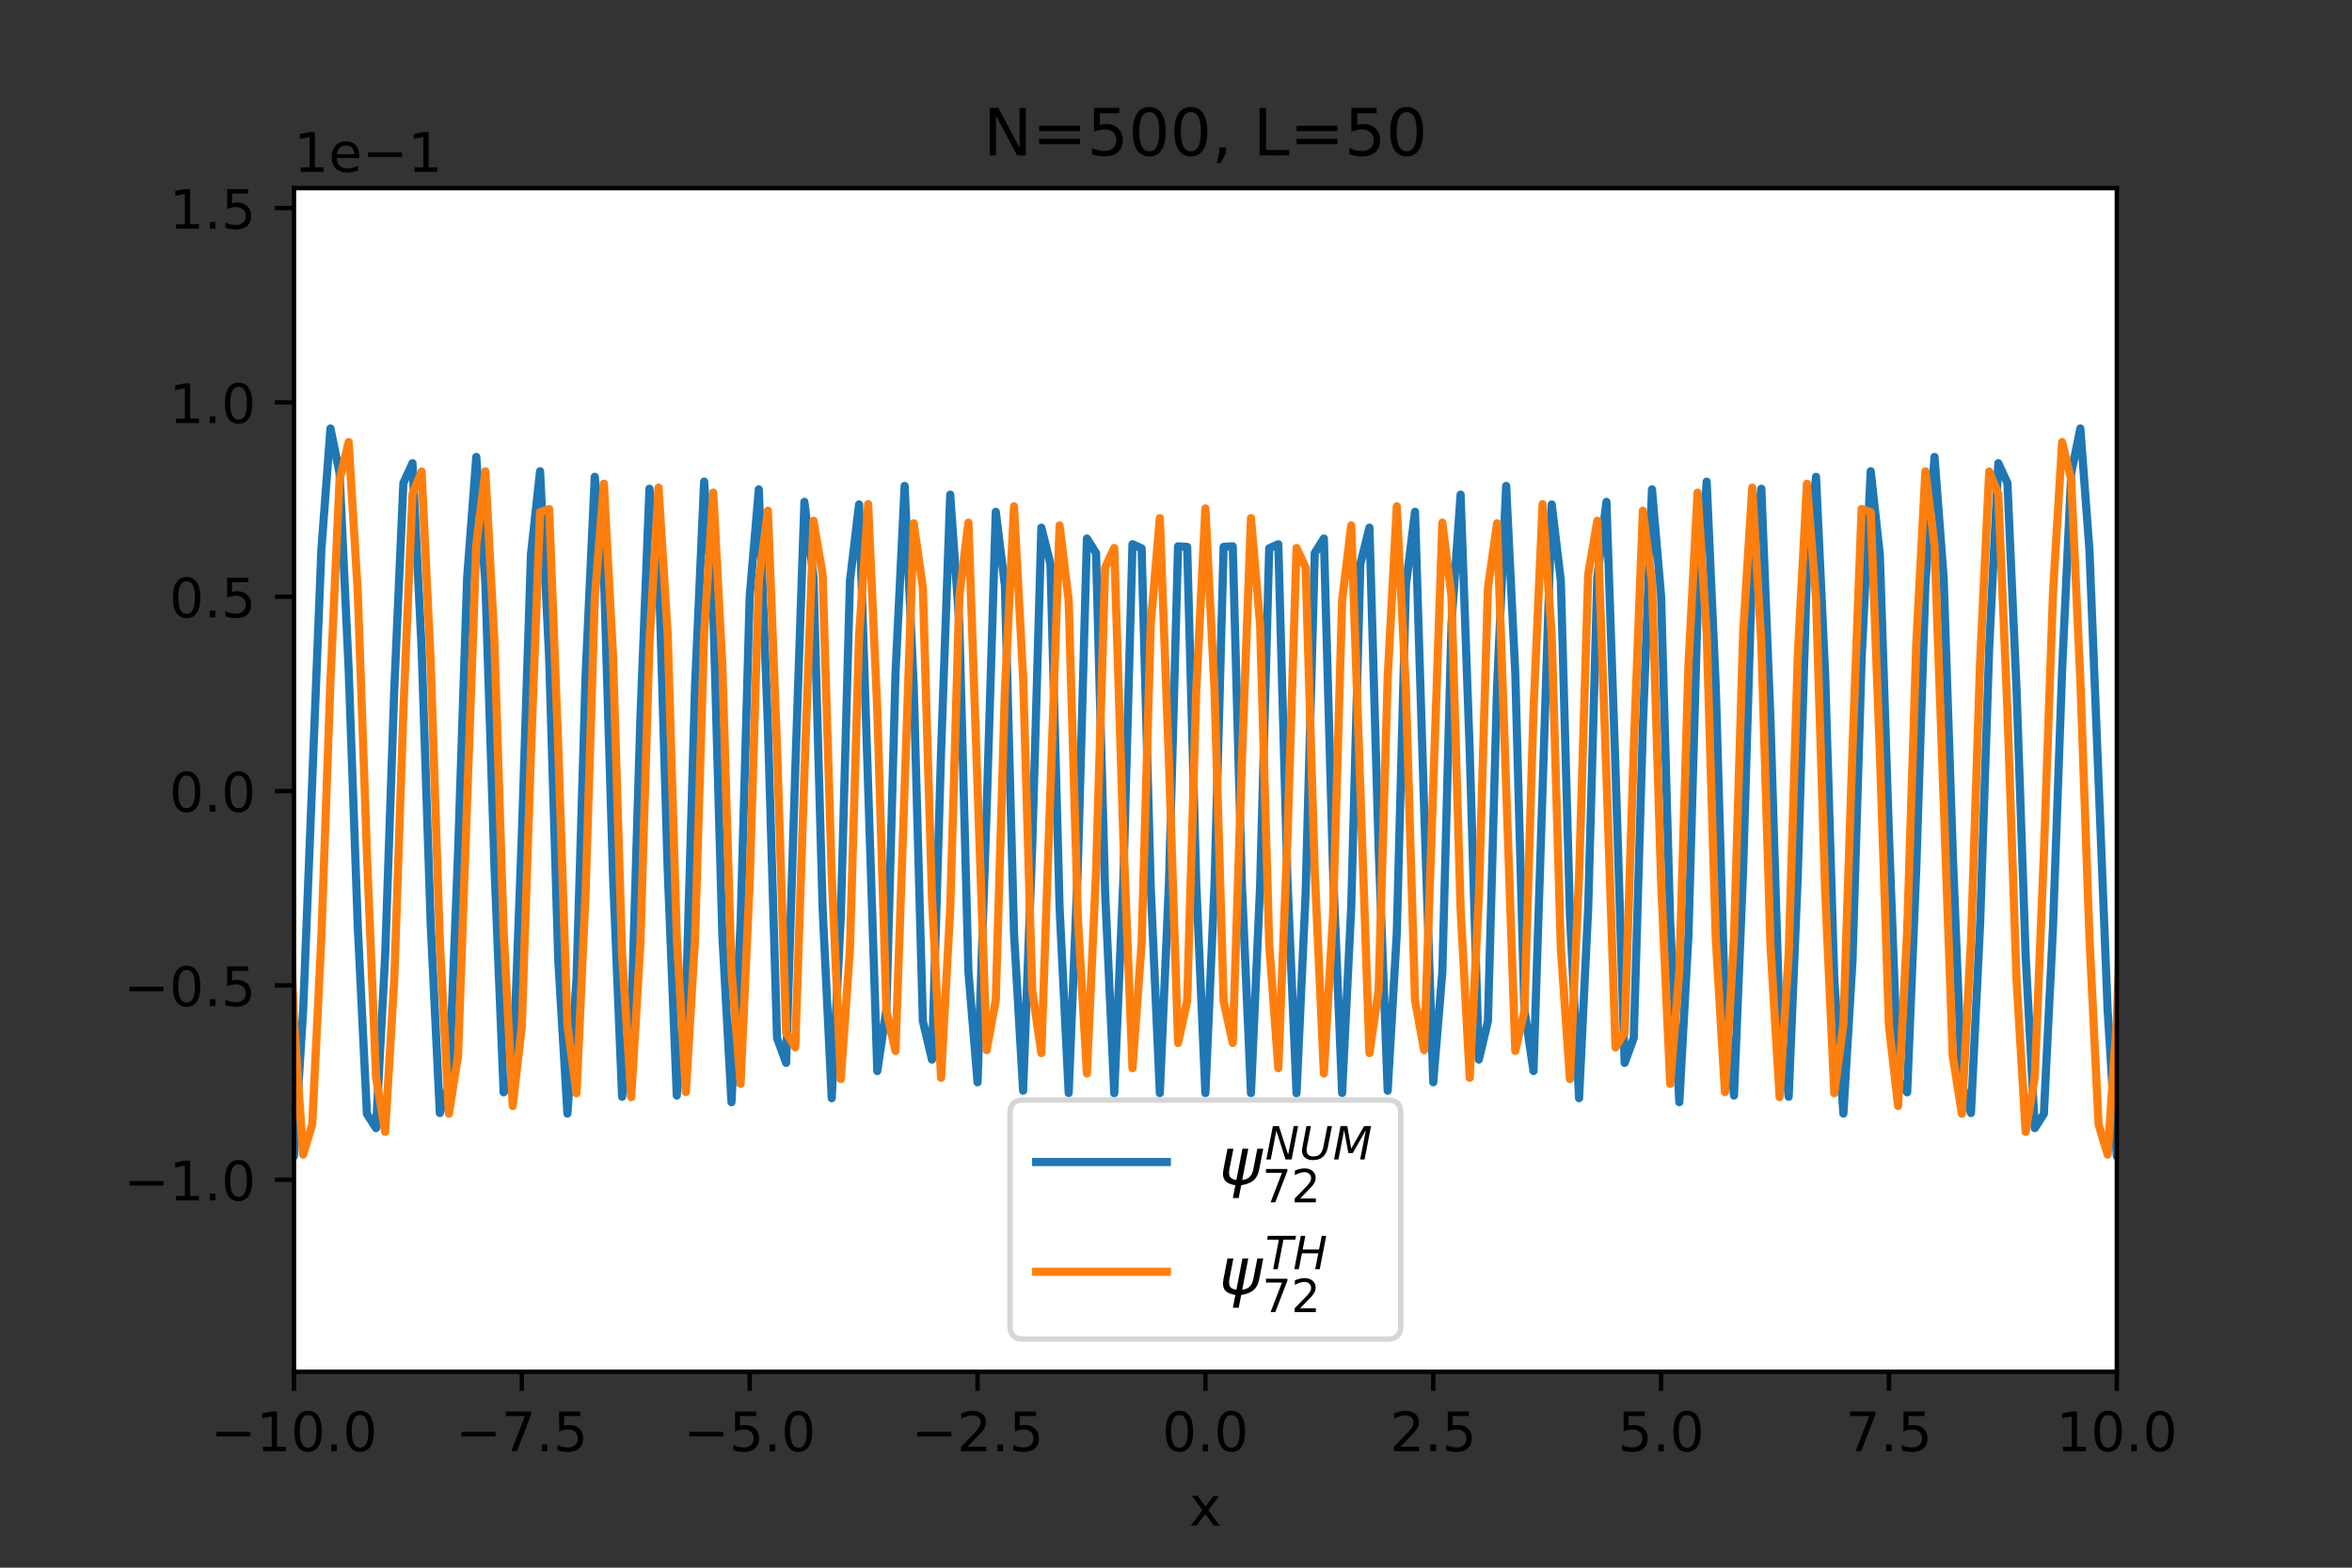 <?xml version="1.0" encoding="utf-8" standalone="no"?>
<!DOCTYPE svg PUBLIC "-//W3C//DTD SVG 1.1//EN"
  "http://www.w3.org/Graphics/SVG/1.1/DTD/svg11.dtd">
<!-- Created with matplotlib (https://matplotlib.org/) -->
<svg height="288pt" version="1.1" viewBox="0 0 432 288" width="432pt" xmlns="http://www.w3.org/2000/svg" xmlns:xlink="http://www.w3.org/1999/xlink">
 <rect x="0" y="0" width="432" height="288" fill="#333333" stroke="none"/>
 <defs>
  <style type="text/css">*{stroke-linecap:butt;stroke-linejoin:round;}</style>
 </defs>
 <g id="figure_1">
  <g id="patch_1">
   <path d="M 0 288 
L 432 288 
L 432 0 
L 0 0 
z
" style="fill:none;"/>
  </g>
  <g id="axes_1">
   <g id="patch_2">
    <path d="M 54 252 
L 388.8 252 
L 388.8 34.56 
L 54 34.56 
z
" style="fill:#ffffff;"/>
   </g>
   <g id="matplotlib.axis_1">
    <g id="xtick_1">
     <g id="line2d_1">
      <defs>
       <path d="M 0 0 
L 0 3.5 
" id="mf7ad53e7bb" style="stroke:#000000;stroke-width:0.8;"/>
      </defs>
      <g>
       <use style="stroke:#000000;stroke-width:0.8;" x="54" xlink:href="#mf7ad53e7bb" y="252"/>
      </g>
     </g>
     <g id="text_1">
      <!-- −10.0 -->
      <g transform="translate(38.677 266.598)scale(0.1 -0.1)">
       <defs>
        <path d="M 10.594 35.5 
L 73.188 35.5 
L 73.188 27.203 
L 10.594 27.203 
z
" id="DejaVuSans-8722"/>
        <path d="M 12.406 8.297 
L 28.516 8.297 
L 28.516 63.922 
L 10.984 60.406 
L 10.984 69.391 
L 28.422 72.906 
L 38.281 72.906 
L 38.281 8.297 
L 54.391 8.297 
L 54.391 0 
L 12.406 0 
z
" id="DejaVuSans-49"/>
        <path d="M 31.781 66.406 
Q 24.172 66.406 20.328 58.906 
Q 16.5 51.422 16.5 36.375 
Q 16.5 21.391 20.328 13.891 
Q 24.172 6.391 31.781 6.391 
Q 39.453 6.391 43.281 13.891 
Q 47.125 21.391 47.125 36.375 
Q 47.125 51.422 43.281 58.906 
Q 39.453 66.406 31.781 66.406 
z
M 31.781 74.219 
Q 44.047 74.219 50.516 64.516 
Q 56.984 54.828 56.984 36.375 
Q 56.984 17.969 50.516 8.266 
Q 44.047 -1.422 31.781 -1.422 
Q 19.531 -1.422 13.062 8.266 
Q 6.594 17.969 6.594 36.375 
Q 6.594 54.828 13.062 64.516 
Q 19.531 74.219 31.781 74.219 
z
" id="DejaVuSans-48"/>
        <path d="M 10.688 12.406 
L 21 12.406 
L 21 0 
L 10.688 0 
z
" id="DejaVuSans-46"/>
       </defs>
       <use xlink:href="#DejaVuSans-8722"/>
       <use x="83.789" xlink:href="#DejaVuSans-49"/>
       <use x="147.412" xlink:href="#DejaVuSans-48"/>
       <use x="211.035" xlink:href="#DejaVuSans-46"/>
       <use x="242.822" xlink:href="#DejaVuSans-48"/>
      </g>
     </g>
    </g>
    <g id="xtick_2">
     <g id="line2d_2">
      <g>
       <use style="stroke:#000000;stroke-width:0.8;" x="95.85" xlink:href="#mf7ad53e7bb" y="252"/>
      </g>
     </g>
     <g id="text_2">
      <!-- −7.5 -->
      <g transform="translate(83.709 266.598)scale(0.1 -0.1)">
       <defs>
        <path d="M 8.203 72.906 
L 55.078 72.906 
L 55.078 68.703 
L 28.609 0 
L 18.312 0 
L 43.219 64.594 
L 8.203 64.594 
z
" id="DejaVuSans-55"/>
        <path d="M 10.797 72.906 
L 49.516 72.906 
L 49.516 64.594 
L 19.828 64.594 
L 19.828 46.734 
Q 21.969 47.469 24.109 47.828 
Q 26.266 48.188 28.422 48.188 
Q 40.625 48.188 47.75 41.5 
Q 54.891 34.812 54.891 23.391 
Q 54.891 11.625 47.562 5.094 
Q 40.234 -1.422 26.906 -1.422 
Q 22.312 -1.422 17.547 -0.641 
Q 12.797 0.141 7.719 1.703 
L 7.719 11.625 
Q 12.109 9.234 16.797 8.062 
Q 21.484 6.891 26.703 6.891 
Q 35.156 6.891 40.078 11.328 
Q 45.016 15.766 45.016 23.391 
Q 45.016 31 40.078 35.438 
Q 35.156 39.891 26.703 39.891 
Q 22.75 39.891 18.812 39.016 
Q 14.891 38.141 10.797 36.281 
z
" id="DejaVuSans-53"/>
       </defs>
       <use xlink:href="#DejaVuSans-8722"/>
       <use x="83.789" xlink:href="#DejaVuSans-55"/>
       <use x="147.412" xlink:href="#DejaVuSans-46"/>
       <use x="179.199" xlink:href="#DejaVuSans-53"/>
      </g>
     </g>
    </g>
    <g id="xtick_3">
     <g id="line2d_3">
      <g>
       <use style="stroke:#000000;stroke-width:0.8;" x="137.7" xlink:href="#mf7ad53e7bb" y="252"/>
      </g>
     </g>
     <g id="text_3">
      <!-- −5.0 -->
      <g transform="translate(125.559 266.598)scale(0.1 -0.1)">
       <use xlink:href="#DejaVuSans-8722"/>
       <use x="83.789" xlink:href="#DejaVuSans-53"/>
       <use x="147.412" xlink:href="#DejaVuSans-46"/>
       <use x="179.199" xlink:href="#DejaVuSans-48"/>
      </g>
     </g>
    </g>
    <g id="xtick_4">
     <g id="line2d_4">
      <g>
       <use style="stroke:#000000;stroke-width:0.8;" x="179.55" xlink:href="#mf7ad53e7bb" y="252"/>
      </g>
     </g>
     <g id="text_4">
      <!-- −2.5 -->
      <g transform="translate(167.409 266.598)scale(0.1 -0.1)">
       <defs>
        <path d="M 19.188 8.297 
L 53.609 8.297 
L 53.609 0 
L 7.328 0 
L 7.328 8.297 
Q 12.938 14.109 22.625 23.891 
Q 32.328 33.688 34.812 36.531 
Q 39.547 41.844 41.422 45.531 
Q 43.312 49.219 43.312 52.781 
Q 43.312 58.594 39.234 62.25 
Q 35.156 65.922 28.609 65.922 
Q 23.969 65.922 18.812 64.312 
Q 13.672 62.703 7.812 59.422 
L 7.812 69.391 
Q 13.766 71.781 18.938 73 
Q 24.125 74.219 28.422 74.219 
Q 39.75 74.219 46.484 68.547 
Q 53.219 62.891 53.219 53.422 
Q 53.219 48.922 51.531 44.891 
Q 49.859 40.875 45.406 35.406 
Q 44.188 33.984 37.641 27.219 
Q 31.109 20.453 19.188 8.297 
z
" id="DejaVuSans-50"/>
       </defs>
       <use xlink:href="#DejaVuSans-8722"/>
       <use x="83.789" xlink:href="#DejaVuSans-50"/>
       <use x="147.412" xlink:href="#DejaVuSans-46"/>
       <use x="179.199" xlink:href="#DejaVuSans-53"/>
      </g>
     </g>
    </g>
    <g id="xtick_5">
     <g id="line2d_5">
      <g>
       <use style="stroke:#000000;stroke-width:0.8;" x="221.4" xlink:href="#mf7ad53e7bb" y="252"/>
      </g>
     </g>
     <g id="text_5">
      <!-- 0.0 -->
      <g transform="translate(213.448 266.598)scale(0.1 -0.1)">
       <use xlink:href="#DejaVuSans-48"/>
       <use x="63.623" xlink:href="#DejaVuSans-46"/>
       <use x="95.41" xlink:href="#DejaVuSans-48"/>
      </g>
     </g>
    </g>
    <g id="xtick_6">
     <g id="line2d_6">
      <g>
       <use style="stroke:#000000;stroke-width:0.8;" x="263.25" xlink:href="#mf7ad53e7bb" y="252"/>
      </g>
     </g>
     <g id="text_6">
      <!-- 2.5 -->
      <g transform="translate(255.298 266.598)scale(0.1 -0.1)">
       <use xlink:href="#DejaVuSans-50"/>
       <use x="63.623" xlink:href="#DejaVuSans-46"/>
       <use x="95.41" xlink:href="#DejaVuSans-53"/>
      </g>
     </g>
    </g>
    <g id="xtick_7">
     <g id="line2d_7">
      <g>
       <use style="stroke:#000000;stroke-width:0.8;" x="305.1" xlink:href="#mf7ad53e7bb" y="252"/>
      </g>
     </g>
     <g id="text_7">
      <!-- 5.0 -->
      <g transform="translate(297.148 266.598)scale(0.1 -0.1)">
       <use xlink:href="#DejaVuSans-53"/>
       <use x="63.623" xlink:href="#DejaVuSans-46"/>
       <use x="95.41" xlink:href="#DejaVuSans-48"/>
      </g>
     </g>
    </g>
    <g id="xtick_8">
     <g id="line2d_8">
      <g>
       <use style="stroke:#000000;stroke-width:0.8;" x="346.95" xlink:href="#mf7ad53e7bb" y="252"/>
      </g>
     </g>
     <g id="text_8">
      <!-- 7.5 -->
      <g transform="translate(338.998 266.598)scale(0.1 -0.1)">
       <use xlink:href="#DejaVuSans-55"/>
       <use x="63.623" xlink:href="#DejaVuSans-46"/>
       <use x="95.41" xlink:href="#DejaVuSans-53"/>
      </g>
     </g>
    </g>
    <g id="xtick_9">
     <g id="line2d_9">
      <g>
       <use style="stroke:#000000;stroke-width:0.8;" x="388.8" xlink:href="#mf7ad53e7bb" y="252"/>
      </g>
     </g>
     <g id="text_9">
      <!-- 10.0 -->
      <g transform="translate(377.667 266.598)scale(0.1 -0.1)">
       <use xlink:href="#DejaVuSans-49"/>
       <use x="63.623" xlink:href="#DejaVuSans-48"/>
       <use x="127.246" xlink:href="#DejaVuSans-46"/>
       <use x="159.033" xlink:href="#DejaVuSans-48"/>
      </g>
     </g>
    </g>
    <g id="text_10">
     <!-- x -->
     <g transform="translate(218.441 280.277)scale(0.1 -0.1)">
      <defs>
       <path d="M 54.891 54.688 
L 35.109 28.078 
L 55.906 0 
L 45.312 0 
L 29.391 21.484 
L 13.484 0 
L 2.875 0 
L 24.125 28.609 
L 4.688 54.688 
L 15.281 54.688 
L 29.781 35.203 
L 44.281 54.688 
z
" id="DejaVuSans-120"/>
      </defs>
      <use xlink:href="#DejaVuSans-120"/>
     </g>
    </g>
   </g>
   <g id="matplotlib.axis_2">
    <g id="ytick_1">
     <g id="line2d_10">
      <defs>
       <path d="M 0 0 
L -3.5 0 
" id="mb8de1bbc26" style="stroke:#000000;stroke-width:0.8;"/>
      </defs>
      <g>
       <use style="stroke:#000000;stroke-width:0.8;" x="54" xlink:href="#mb8de1bbc26" y="216.723"/>
      </g>
     </g>
     <g id="text_11">
      <!-- −1.0 -->
      <g transform="translate(22.717 220.522)scale(0.1 -0.1)">
       <use xlink:href="#DejaVuSans-8722"/>
       <use x="83.789" xlink:href="#DejaVuSans-49"/>
       <use x="147.412" xlink:href="#DejaVuSans-46"/>
       <use x="179.199" xlink:href="#DejaVuSans-48"/>
      </g>
     </g>
    </g>
    <g id="ytick_2">
     <g id="line2d_11">
      <g>
       <use style="stroke:#000000;stroke-width:0.8;" x="54" xlink:href="#mb8de1bbc26" y="181.022"/>
      </g>
     </g>
     <g id="text_12">
      <!-- −0.5 -->
      <g transform="translate(22.717 184.822)scale(0.1 -0.1)">
       <use xlink:href="#DejaVuSans-8722"/>
       <use x="83.789" xlink:href="#DejaVuSans-48"/>
       <use x="147.412" xlink:href="#DejaVuSans-46"/>
       <use x="179.199" xlink:href="#DejaVuSans-53"/>
      </g>
     </g>
    </g>
    <g id="ytick_3">
     <g id="line2d_12">
      <g>
       <use style="stroke:#000000;stroke-width:0.8;" x="54" xlink:href="#mb8de1bbc26" y="145.322"/>
      </g>
     </g>
     <g id="text_13">
      <!-- 0.0 -->
      <g transform="translate(31.097 149.121)scale(0.1 -0.1)">
       <use xlink:href="#DejaVuSans-48"/>
       <use x="63.623" xlink:href="#DejaVuSans-46"/>
       <use x="95.41" xlink:href="#DejaVuSans-48"/>
      </g>
     </g>
    </g>
    <g id="ytick_4">
     <g id="line2d_13">
      <g>
       <use style="stroke:#000000;stroke-width:0.8;" x="54" xlink:href="#mb8de1bbc26" y="109.621"/>
      </g>
     </g>
     <g id="text_14">
      <!-- 0.5 -->
      <g transform="translate(31.097 113.42)scale(0.1 -0.1)">
       <use xlink:href="#DejaVuSans-48"/>
       <use x="63.623" xlink:href="#DejaVuSans-46"/>
       <use x="95.41" xlink:href="#DejaVuSans-53"/>
      </g>
     </g>
    </g>
    <g id="ytick_5">
     <g id="line2d_14">
      <g>
       <use style="stroke:#000000;stroke-width:0.8;" x="54" xlink:href="#mb8de1bbc26" y="73.92"/>
      </g>
     </g>
     <g id="text_15">
      <!-- 1.0 -->
      <g transform="translate(31.097 77.719)scale(0.1 -0.1)">
       <use xlink:href="#DejaVuSans-49"/>
       <use x="63.623" xlink:href="#DejaVuSans-46"/>
       <use x="95.41" xlink:href="#DejaVuSans-48"/>
      </g>
     </g>
    </g>
    <g id="ytick_6">
     <g id="line2d_15">
      <g>
       <use style="stroke:#000000;stroke-width:0.8;" x="54" xlink:href="#mb8de1bbc26" y="38.219"/>
      </g>
     </g>
     <g id="text_16">
      <!-- 1.5 -->
      <g transform="translate(31.097 42.018)scale(0.1 -0.1)">
       <use xlink:href="#DejaVuSans-49"/>
       <use x="63.623" xlink:href="#DejaVuSans-46"/>
       <use x="95.41" xlink:href="#DejaVuSans-53"/>
      </g>
     </g>
    </g>
    <g id="text_17">
     <!-- 1e−1 -->
     <g transform="translate(54 31.56)scale(0.1 -0.1)">
      <defs>
       <path d="M 56.203 29.594 
L 56.203 25.203 
L 14.891 25.203 
Q 15.484 15.922 20.484 11.062 
Q 25.484 6.203 34.422 6.203 
Q 39.594 6.203 44.453 7.469 
Q 49.312 8.734 54.109 11.281 
L 54.109 2.781 
Q 49.266 0.734 44.188 -0.344 
Q 39.109 -1.422 33.891 -1.422 
Q 20.797 -1.422 13.156 6.188 
Q 5.516 13.812 5.516 26.812 
Q 5.516 40.234 12.766 48.109 
Q 20.016 56 32.328 56 
Q 43.359 56 49.781 48.891 
Q 56.203 41.797 56.203 29.594 
z
M 47.219 32.234 
Q 47.125 39.594 43.094 43.984 
Q 39.062 48.391 32.422 48.391 
Q 24.906 48.391 20.391 44.141 
Q 15.875 39.891 15.188 32.172 
z
" id="DejaVuSans-101"/>
      </defs>
      <use xlink:href="#DejaVuSans-49"/>
      <use x="63.623" xlink:href="#DejaVuSans-101"/>
      <use x="125.146" xlink:href="#DejaVuSans-8722"/>
      <use x="208.936" xlink:href="#DejaVuSans-49"/>
     </g>
    </g>
   </g>
   <g id="line2d_16">
    <path clip-path="url(#pe1e6baaa1d)" d="M -1 145.391 
L 2.106 145.53 
L 3.78 145.694 
L 5.454 145.973 
L 7.128 146.436 
L 8.802 147.187 
L 10.476 148.37 
L 12.15 150.183 
L 13.824 152.879 
L 15.498 156.759 
L 17.172 162.149 
L 18.846 169.347 
L 20.52 178.544 
L 22.194 189.703 
L 27.216 228.33 
L 28.89 237.928 
L 30.564 242.116 
L 32.238 238.433 
L 33.912 225.065 
L 35.586 201.608 
L 37.26 169.774 
L 40.608 99.977 
L 42.282 75.921 
L 43.956 68.244 
L 45.63 80.4 
L 47.304 110.632 
L 50.652 189.966 
L 52.326 213.482 
L 54 212.406 
L 55.674 185.775 
L 59.022 101.091 
L 60.696 78.714 
L 62.37 86.931 
L 64.044 123.083 
L 65.718 170.295 
L 67.392 204.62 
L 69.066 207.249 
L 70.74 175.644 
L 72.414 126.727 
L 74.088 88.759 
L 75.762 85.097 
L 77.436 119.017 
L 79.11 169.806 
L 80.784 204.474 
L 82.458 199.196 
L 84.132 156.635 
L 85.806 106.059 
L 87.48 83.941 
L 89.154 107.301 
L 90.828 159.435 
L 92.502 200.667 
L 94.176 198.285 
L 95.85 153.357 
L 97.524 101.852 
L 99.198 86.571 
L 100.872 121.112 
L 102.546 176.533 
L 104.22 204.588 
L 105.894 179.841 
L 107.568 123.86 
L 109.242 87.592 
L 110.916 105.129 
L 112.59 160.66 
L 114.264 201.491 
L 115.938 187.763 
L 117.612 132.272 
L 119.286 89.785 
L 120.96 103.324 
L 122.634 159.739 
L 124.308 201.264 
L 125.982 184.356 
L 127.656 126.227 
L 129.33 88.478 
L 131.004 112.03 
L 132.678 171.847 
L 134.352 202.485 
L 136.026 169.642 
L 137.7 109.54 
L 139.374 89.904 
L 141.048 133.489 
L 142.722 190.688 
L 144.396 195.261 
L 146.07 141.439 
L 147.744 92.193 
L 149.418 106.027 
L 151.092 166.859 
L 152.766 201.748 
L 154.44 168.203 
L 156.114 106.721 
L 157.788 92.672 
L 161.136 196.764 
L 162.81 185.432 
L 164.484 123.624 
L 166.158 89.271 
L 167.832 126.215 
L 169.506 187.587 
L 171.18 194.656 
L 172.854 138.038 
L 174.528 90.866 
L 176.202 114.623 
L 177.876 178.535 
L 179.55 198.827 
L 181.224 148.577 
L 182.898 94.019 
L 184.572 107.592 
L 186.246 171.44 
L 187.92 200.373 
L 189.594 155.486 
L 191.268 96.93 
L 192.942 103.631 
L 194.616 166.698 
L 196.29 200.794 
L 197.964 159.535 
L 199.638 98.927 
L 201.312 101.602 
L 202.986 164.02 
L 204.66 200.843 
L 206.334 161.55 
L 208.008 99.978 
L 209.682 100.731 
L 211.356 162.841 
L 213.03 200.821 
L 214.704 162.299 
L 216.378 100.36 
L 218.052 100.468 
L 219.726 162.497 
L 221.4 200.81 
L 223.074 162.498 
L 224.748 100.468 
L 226.422 100.36 
L 228.096 162.299 
L 229.77 200.821 
L 231.444 162.841 
L 233.118 100.731 
L 234.792 99.978 
L 236.466 161.55 
L 238.14 200.843 
L 239.814 164.021 
L 241.488 101.602 
L 243.162 98.927 
L 244.836 159.535 
L 246.51 200.794 
L 248.184 166.698 
L 249.858 103.631 
L 251.532 96.93 
L 253.206 155.486 
L 254.88 200.373 
L 256.554 171.44 
L 258.228 107.592 
L 259.902 94.019 
L 261.576 148.577 
L 263.25 198.827 
L 264.924 178.535 
L 266.598 114.623 
L 268.272 90.866 
L 269.946 138.038 
L 271.62 194.656 
L 273.294 187.587 
L 274.968 126.215 
L 276.642 89.271 
L 278.316 123.624 
L 279.99 185.432 
L 281.664 196.764 
L 285.012 92.673 
L 286.686 106.721 
L 288.36 168.203 
L 290.034 201.748 
L 291.708 166.859 
L 293.382 106.027 
L 295.056 92.193 
L 296.73 141.439 
L 298.404 195.261 
L 300.078 190.688 
L 301.752 133.489 
L 303.426 89.904 
L 305.1 109.54 
L 306.774 169.642 
L 308.448 202.485 
L 310.122 171.847 
L 311.796 112.03 
L 313.47 88.478 
L 315.144 126.227 
L 316.818 184.356 
L 318.492 201.264 
L 320.166 159.739 
L 321.84 103.324 
L 323.514 89.785 
L 325.188 132.272 
L 326.862 187.763 
L 328.536 201.491 
L 330.21 160.66 
L 331.884 105.129 
L 333.558 87.592 
L 335.232 123.86 
L 336.906 179.841 
L 338.58 204.588 
L 340.254 176.533 
L 341.928 121.112 
L 343.602 86.571 
L 345.276 101.852 
L 346.95 153.357 
L 348.624 198.285 
L 350.298 200.667 
L 351.972 159.436 
L 353.646 107.301 
L 355.32 83.941 
L 356.994 106.059 
L 358.668 156.635 
L 360.342 199.196 
L 362.016 204.474 
L 363.69 169.806 
L 365.364 119.017 
L 367.038 85.097 
L 368.712 88.759 
L 370.386 126.727 
L 372.06 175.644 
L 373.734 207.249 
L 375.408 204.62 
L 377.082 170.295 
L 378.756 123.083 
L 380.43 86.931 
L 382.104 78.714 
L 383.778 101.091 
L 387.126 185.775 
L 388.8 212.406 
L 390.474 213.482 
L 392.148 189.966 
L 395.496 110.632 
L 397.17 80.4 
L 398.844 68.244 
L 400.518 75.921 
L 402.192 99.977 
L 407.214 201.608 
L 408.888 225.065 
L 410.562 238.433 
L 412.236 242.116 
L 413.91 237.928 
L 415.584 228.33 
L 417.258 215.801 
L 420.606 189.703 
L 422.28 178.543 
L 423.954 169.347 
L 425.628 162.149 
L 427.302 156.759 
L 428.976 152.879 
L 430.65 150.183 
L 432.324 148.37 
L 433 147.892 
L 433 147.892 
" style="fill:none;stroke:#1f77b4;stroke-linecap:square;stroke-width:1.5;"/>
   </g>
   <g id="line2d_17">
    <path clip-path="url(#pe1e6baaa1d)" d="M -1 144.94 
L 0.432 144.712 
L 2.106 144.266 
L 3.78 143.534 
L 5.454 142.37 
L 7.128 140.568 
L 8.802 137.865 
L 10.476 133.946 
L 12.15 128.462 
L 13.824 121.09 
L 15.498 111.615 
L 17.172 100.051 
L 22.194 59.512 
L 23.868 49.209 
L 25.542 44.444 
L 27.216 47.807 
L 28.89 61.229 
L 30.564 85.186 
L 32.238 117.966 
L 35.586 190.539 
L 37.26 216.01 
L 38.934 224.789 
L 40.608 213.212 
L 42.282 182.909 
L 45.63 101.549 
L 47.304 76.432 
L 48.978 75.969 
L 50.652 101.583 
L 54 187.433 
L 55.674 212.111 
L 57.348 206.582 
L 59.022 172.332 
L 60.696 125.042 
L 62.37 88.143 
L 64.044 81.218 
L 65.718 108.886 
L 67.392 156.731 
L 69.066 197.886 
L 70.74 207.931 
L 72.414 180.026 
L 74.088 130.634 
L 75.762 90.756 
L 77.436 86.629 
L 79.11 121.74 
L 80.784 172.862 
L 82.458 204.602 
L 84.132 193.983 
L 87.48 100.158 
L 89.154 86.584 
L 90.828 118.247 
L 92.502 171.026 
L 94.176 203.187 
L 95.85 188.409 
L 97.524 138.223 
L 99.198 94.099 
L 100.872 93.527 
L 102.546 137.519 
L 104.22 188.208 
L 105.894 200.837 
L 107.568 163.679 
L 109.242 109.945 
L 110.916 88.859 
L 112.59 120.354 
L 114.264 175.28 
L 115.938 201.554 
L 117.612 173.63 
L 119.286 118.219 
L 120.96 89.582 
L 122.634 116.38 
L 124.308 172.158 
L 125.982 200.635 
L 127.656 172.5 
L 129.33 116.381 
L 131.004 90.496 
L 132.678 122.216 
L 134.352 178.333 
L 136.026 199.117 
L 137.7 162.007 
L 139.374 106.882 
L 141.048 93.821 
L 142.722 137.413 
L 144.396 189.688 
L 146.07 192.415 
L 147.744 142.291 
L 149.418 95.671 
L 151.092 105.543 
L 152.766 160.873 
L 154.44 198.239 
L 156.114 174.363 
L 157.788 116.757 
L 159.462 92.617 
L 161.136 130.424 
L 162.81 185.769 
L 164.484 193.063 
L 167.832 96.14 
L 169.506 108.007 
L 171.18 164.905 
L 172.854 198.005 
L 174.528 166.971 
L 176.202 109.531 
L 177.876 96.01 
L 181.224 192.919 
L 182.898 183.746 
L 184.572 126.886 
L 186.246 93.021 
L 187.92 124.465 
L 189.594 181.987 
L 191.268 193.471 
L 194.616 96.524 
L 196.29 110.292 
L 197.964 168.373 
L 199.638 197.206 
L 201.312 160.153 
L 202.986 104.257 
L 204.66 100.675 
L 206.334 154.02 
L 208.008 196.244 
L 209.682 173.382 
L 211.356 114.635 
L 213.03 95.183 
L 214.704 139.961 
L 216.378 191.603 
L 218.052 183.895 
L 219.726 126.71 
L 221.4 93.405 
L 223.074 126.71 
L 224.748 183.895 
L 226.422 191.603 
L 228.096 139.961 
L 229.77 95.183 
L 231.444 114.635 
L 233.118 173.382 
L 234.792 196.244 
L 236.466 154.02 
L 238.14 100.675 
L 239.814 104.257 
L 241.488 160.153 
L 243.162 197.206 
L 244.836 168.373 
L 246.51 110.292 
L 248.184 96.524 
L 251.532 193.471 
L 253.206 181.987 
L 254.88 124.465 
L 256.554 93.021 
L 258.228 126.886 
L 259.902 183.746 
L 261.576 192.919 
L 264.924 96.01 
L 266.598 109.531 
L 268.272 166.971 
L 269.946 198.005 
L 271.62 164.905 
L 273.294 108.007 
L 274.968 96.14 
L 278.316 193.063 
L 279.99 185.769 
L 281.664 130.424 
L 283.338 92.617 
L 285.012 116.757 
L 286.686 174.363 
L 288.36 198.239 
L 290.034 160.873 
L 291.708 105.543 
L 293.382 95.671 
L 295.056 142.291 
L 296.73 192.415 
L 298.404 189.688 
L 300.078 137.413 
L 301.752 93.821 
L 303.426 106.882 
L 305.1 162.007 
L 306.774 199.117 
L 308.448 178.333 
L 310.122 122.216 
L 311.796 90.496 
L 313.47 116.381 
L 315.144 172.5 
L 316.818 200.635 
L 318.492 172.158 
L 320.166 116.38 
L 321.84 89.582 
L 323.514 118.219 
L 325.188 173.63 
L 326.862 201.554 
L 328.536 175.28 
L 330.21 120.354 
L 331.884 88.859 
L 333.558 109.945 
L 335.232 163.679 
L 336.906 200.837 
L 338.58 188.208 
L 340.254 137.519 
L 341.928 93.527 
L 343.602 94.099 
L 345.276 138.223 
L 346.95 188.409 
L 348.624 203.187 
L 350.298 171.026 
L 351.972 118.247 
L 353.646 86.584 
L 355.32 100.158 
L 358.668 193.983 
L 360.342 204.602 
L 362.016 172.862 
L 363.69 121.74 
L 365.364 86.629 
L 367.038 90.756 
L 368.712 130.634 
L 370.386 180.026 
L 372.06 207.931 
L 373.734 197.886 
L 375.408 156.731 
L 377.082 108.886 
L 378.756 81.218 
L 380.43 88.143 
L 382.104 125.042 
L 383.778 172.332 
L 385.452 206.582 
L 387.126 212.111 
L 388.8 187.433 
L 392.148 101.583 
L 393.822 75.969 
L 395.496 76.432 
L 397.17 101.549 
L 400.518 182.909 
L 402.192 213.212 
L 403.866 224.789 
L 405.54 216.01 
L 407.214 190.539 
L 412.236 85.186 
L 413.91 61.229 
L 415.584 47.807 
L 417.258 44.444 
L 418.932 49.209 
L 420.606 59.512 
L 425.628 100.051 
L 427.302 111.615 
L 428.976 121.09 
L 430.65 128.462 
L 432.324 133.946 
L 433 135.528 
L 433 135.528 
" style="fill:none;stroke:#ff7f0e;stroke-linecap:square;stroke-width:1.5;"/>
   </g>
   <g id="patch_3">
    <path d="M 54 252 
L 54 34.56 
" style="fill:none;stroke:#000000;stroke-linecap:square;stroke-linejoin:miter;stroke-width:0.8;"/>
   </g>
   <g id="patch_4">
    <path d="M 388.8 252 
L 388.8 34.56 
" style="fill:none;stroke:#000000;stroke-linecap:square;stroke-linejoin:miter;stroke-width:0.8;"/>
   </g>
   <g id="patch_5">
    <path d="M 54 252 
L 388.8 252 
" style="fill:none;stroke:#000000;stroke-linecap:square;stroke-linejoin:miter;stroke-width:0.8;"/>
   </g>
   <g id="patch_6">
    <path d="M 54 34.56 
L 388.8 34.56 
" style="fill:none;stroke:#000000;stroke-linecap:square;stroke-linejoin:miter;stroke-width:0.8;"/>
   </g>
   <g id="text_18">
    <!-- N=500, L=50 -->
    <g transform="translate(180.611 28.56)scale(0.12 -0.12)">
     <defs>
      <path d="M 9.812 72.906 
L 23.094 72.906 
L 55.422 11.922 
L 55.422 72.906 
L 64.984 72.906 
L 64.984 0 
L 51.703 0 
L 19.391 60.984 
L 19.391 0 
L 9.812 0 
z
" id="DejaVuSans-78"/>
      <path d="M 10.594 45.406 
L 73.188 45.406 
L 73.188 37.203 
L 10.594 37.203 
z
M 10.594 25.484 
L 73.188 25.484 
L 73.188 17.188 
L 10.594 17.188 
z
" id="DejaVuSans-61"/>
      <path d="M 11.719 12.406 
L 22.016 12.406 
L 22.016 4 
L 14.016 -11.625 
L 7.719 -11.625 
L 11.719 4 
z
" id="DejaVuSans-44"/>
      <path id="DejaVuSans-32"/>
      <path d="M 9.812 72.906 
L 19.672 72.906 
L 19.672 8.297 
L 55.172 8.297 
L 55.172 0 
L 9.812 0 
z
" id="DejaVuSans-76"/>
     </defs>
     <use xlink:href="#DejaVuSans-78"/>
     <use x="74.805" xlink:href="#DejaVuSans-61"/>
     <use x="158.594" xlink:href="#DejaVuSans-53"/>
     <use x="222.217" xlink:href="#DejaVuSans-48"/>
     <use x="285.84" xlink:href="#DejaVuSans-48"/>
     <use x="349.463" xlink:href="#DejaVuSans-44"/>
     <use x="381.25" xlink:href="#DejaVuSans-32"/>
     <use x="413.037" xlink:href="#DejaVuSans-76"/>
     <use x="468.75" xlink:href="#DejaVuSans-61"/>
     <use x="552.539" xlink:href="#DejaVuSans-53"/>
     <use x="616.162" xlink:href="#DejaVuSans-48"/>
    </g>
   </g>
   <g id="legend_1">
    <g id="patch_7">
     <path d="M 187.92 246 
L 254.88 246 
Q 257.28 246 257.28 243.6 
L 257.28 204.48 
Q 257.28 202.08 254.88 202.08 
L 187.92 202.08 
Q 185.52 202.08 185.52 204.48 
L 185.52 243.6 
Q 185.52 246 187.92 246 
z
" style="fill:#ffffff;opacity:0.8;stroke:#cccccc;stroke-linejoin:miter;"/>
    </g>
    <g id="line2d_18">
     <path d="M 190.32 213.48 
L 214.32 213.48 
" style="fill:none;stroke:#1f77b4;stroke-linecap:square;stroke-width:1.5;"/>
    </g>
    <g id="line2d_19"/>
    <g id="text_19">
     <!-- $\psi^{NUM}_{72}$ -->
     <g transform="translate(223.92 217.68)scale(0.12 -0.12)">
      <defs>
       <path d="M 24.859 -1.219 
Q 13.922 0.594 9.625 5.328 
Q 4.344 11.141 6.641 23 
L 12.797 54.688 
L 21.875 54.688 
L 15.766 23.344 
Q 14.062 14.406 17.484 10.688 
Q 20.516 7.469 26.422 6.781 
L 35.688 54.688 
L 44.625 54.688 
L 35.359 6.844 
Q 41.891 7.516 45.75 10.75 
Q 50.734 14.844 52.391 23.391 
L 58.453 54.688 
L 67.531 54.688 
L 61.375 23.047 
Q 58.984 10.75 51.562 5.375 
Q 44.875 0.531 33.797 -1.172 
L 29.984 -20.797 
L 21.047 -20.797 
z
" id="DejaVuSans-Oblique-968"/>
       <path d="M 16.891 72.906 
L 30.172 72.906 
L 50.297 10.406 
L 62.5 72.906 
L 72.125 72.906 
L 57.906 0 
L 44.578 0 
L 24.516 62.891 
L 12.312 0 
L 2.688 0 
z
" id="DejaVuSans-Oblique-78"/>
       <path d="M 15.484 72.906 
L 25.391 72.906 
L 16.797 28.609 
Q 16.266 25.641 16.047 23.703 
Q 15.828 21.781 15.828 20.312 
Q 15.828 13.578 19.578 10.078 
Q 23.344 6.594 30.609 6.594 
Q 40.047 6.594 45.281 11.766 
Q 50.531 16.938 52.781 28.609 
L 61.375 72.906 
L 71.297 72.906 
L 62.5 27.391 
Q 59.625 12.641 51.562 5.609 
Q 43.5 -1.422 29.5 -1.422 
Q 18.562 -1.422 12.188 4.078 
Q 5.812 9.578 5.812 19 
Q 5.812 20.703 6.047 22.828 
Q 6.297 24.953 6.781 27.391 
z
" id="DejaVuSans-Oblique-85"/>
       <path d="M 16.891 72.906 
L 31.688 72.906 
L 40.188 23.781 
L 68.406 72.906 
L 83.594 72.906 
L 69.391 0 
L 59.812 0 
L 72.219 63.922 
L 43.609 14.016 
L 33.984 14.016 
L 24.703 64.109 
L 12.312 0 
L 2.688 0 
z
" id="DejaVuSans-Oblique-77"/>
      </defs>
      <use transform="translate(0 0.684)" xlink:href="#DejaVuSans-Oblique-968"/>
      <use transform="translate(70.433 38.966)scale(0.7)" xlink:href="#DejaVuSans-Oblique-78"/>
      <use transform="translate(122.796 38.966)scale(0.7)" xlink:href="#DejaVuSans-Oblique-85"/>
      <use transform="translate(174.032 38.966)scale(0.7)" xlink:href="#DejaVuSans-Oblique-77"/>
      <use transform="translate(65.967 -26.659)scale(0.7)" xlink:href="#DejaVuSans-55"/>
      <use transform="translate(110.503 -26.659)scale(0.7)" xlink:href="#DejaVuSans-50"/>
     </g>
    </g>
    <g id="line2d_20">
     <path d="M 190.32 233.64 
L 214.32 233.64 
" style="fill:none;stroke:#ff7f0e;stroke-linecap:square;stroke-width:1.5;"/>
    </g>
    <g id="line2d_21"/>
    <g id="text_20">
     <!-- $\psi^{TH}_{72}$ -->
     <g transform="translate(223.92 237.84)scale(0.12 -0.12)">
      <defs>
       <path d="M 5.906 72.906 
L 67.578 72.906 
L 66.016 64.594 
L 39.984 64.594 
L 27.484 0 
L 17.578 0 
L 30.078 64.594 
L 4.297 64.594 
z
" id="DejaVuSans-Oblique-84"/>
       <path d="M 16.891 72.906 
L 26.812 72.906 
L 21 43.016 
L 56.781 43.016 
L 62.594 72.906 
L 72.516 72.906 
L 58.297 0 
L 48.391 0 
L 55.172 34.719 
L 19.391 34.719 
L 12.594 0 
L 2.688 0 
z
" id="DejaVuSans-Oblique-72"/>
      </defs>
      <use transform="translate(0 0.684)" xlink:href="#DejaVuSans-Oblique-968"/>
      <use transform="translate(70.433 38.966)scale(0.7)" xlink:href="#DejaVuSans-Oblique-84"/>
      <use transform="translate(113.192 38.966)scale(0.7)" xlink:href="#DejaVuSans-Oblique-72"/>
      <use transform="translate(65.967 -26.659)scale(0.7)" xlink:href="#DejaVuSans-55"/>
      <use transform="translate(110.503 -26.659)scale(0.7)" xlink:href="#DejaVuSans-50"/>
     </g>
    </g>
   </g>
  </g>
 </g>
 <defs>
  <clipPath id="pe1e6baaa1d">
   <rect height="217.44" width="334.8" x="54" y="34.56"/>
  </clipPath>
 </defs>
</svg>
